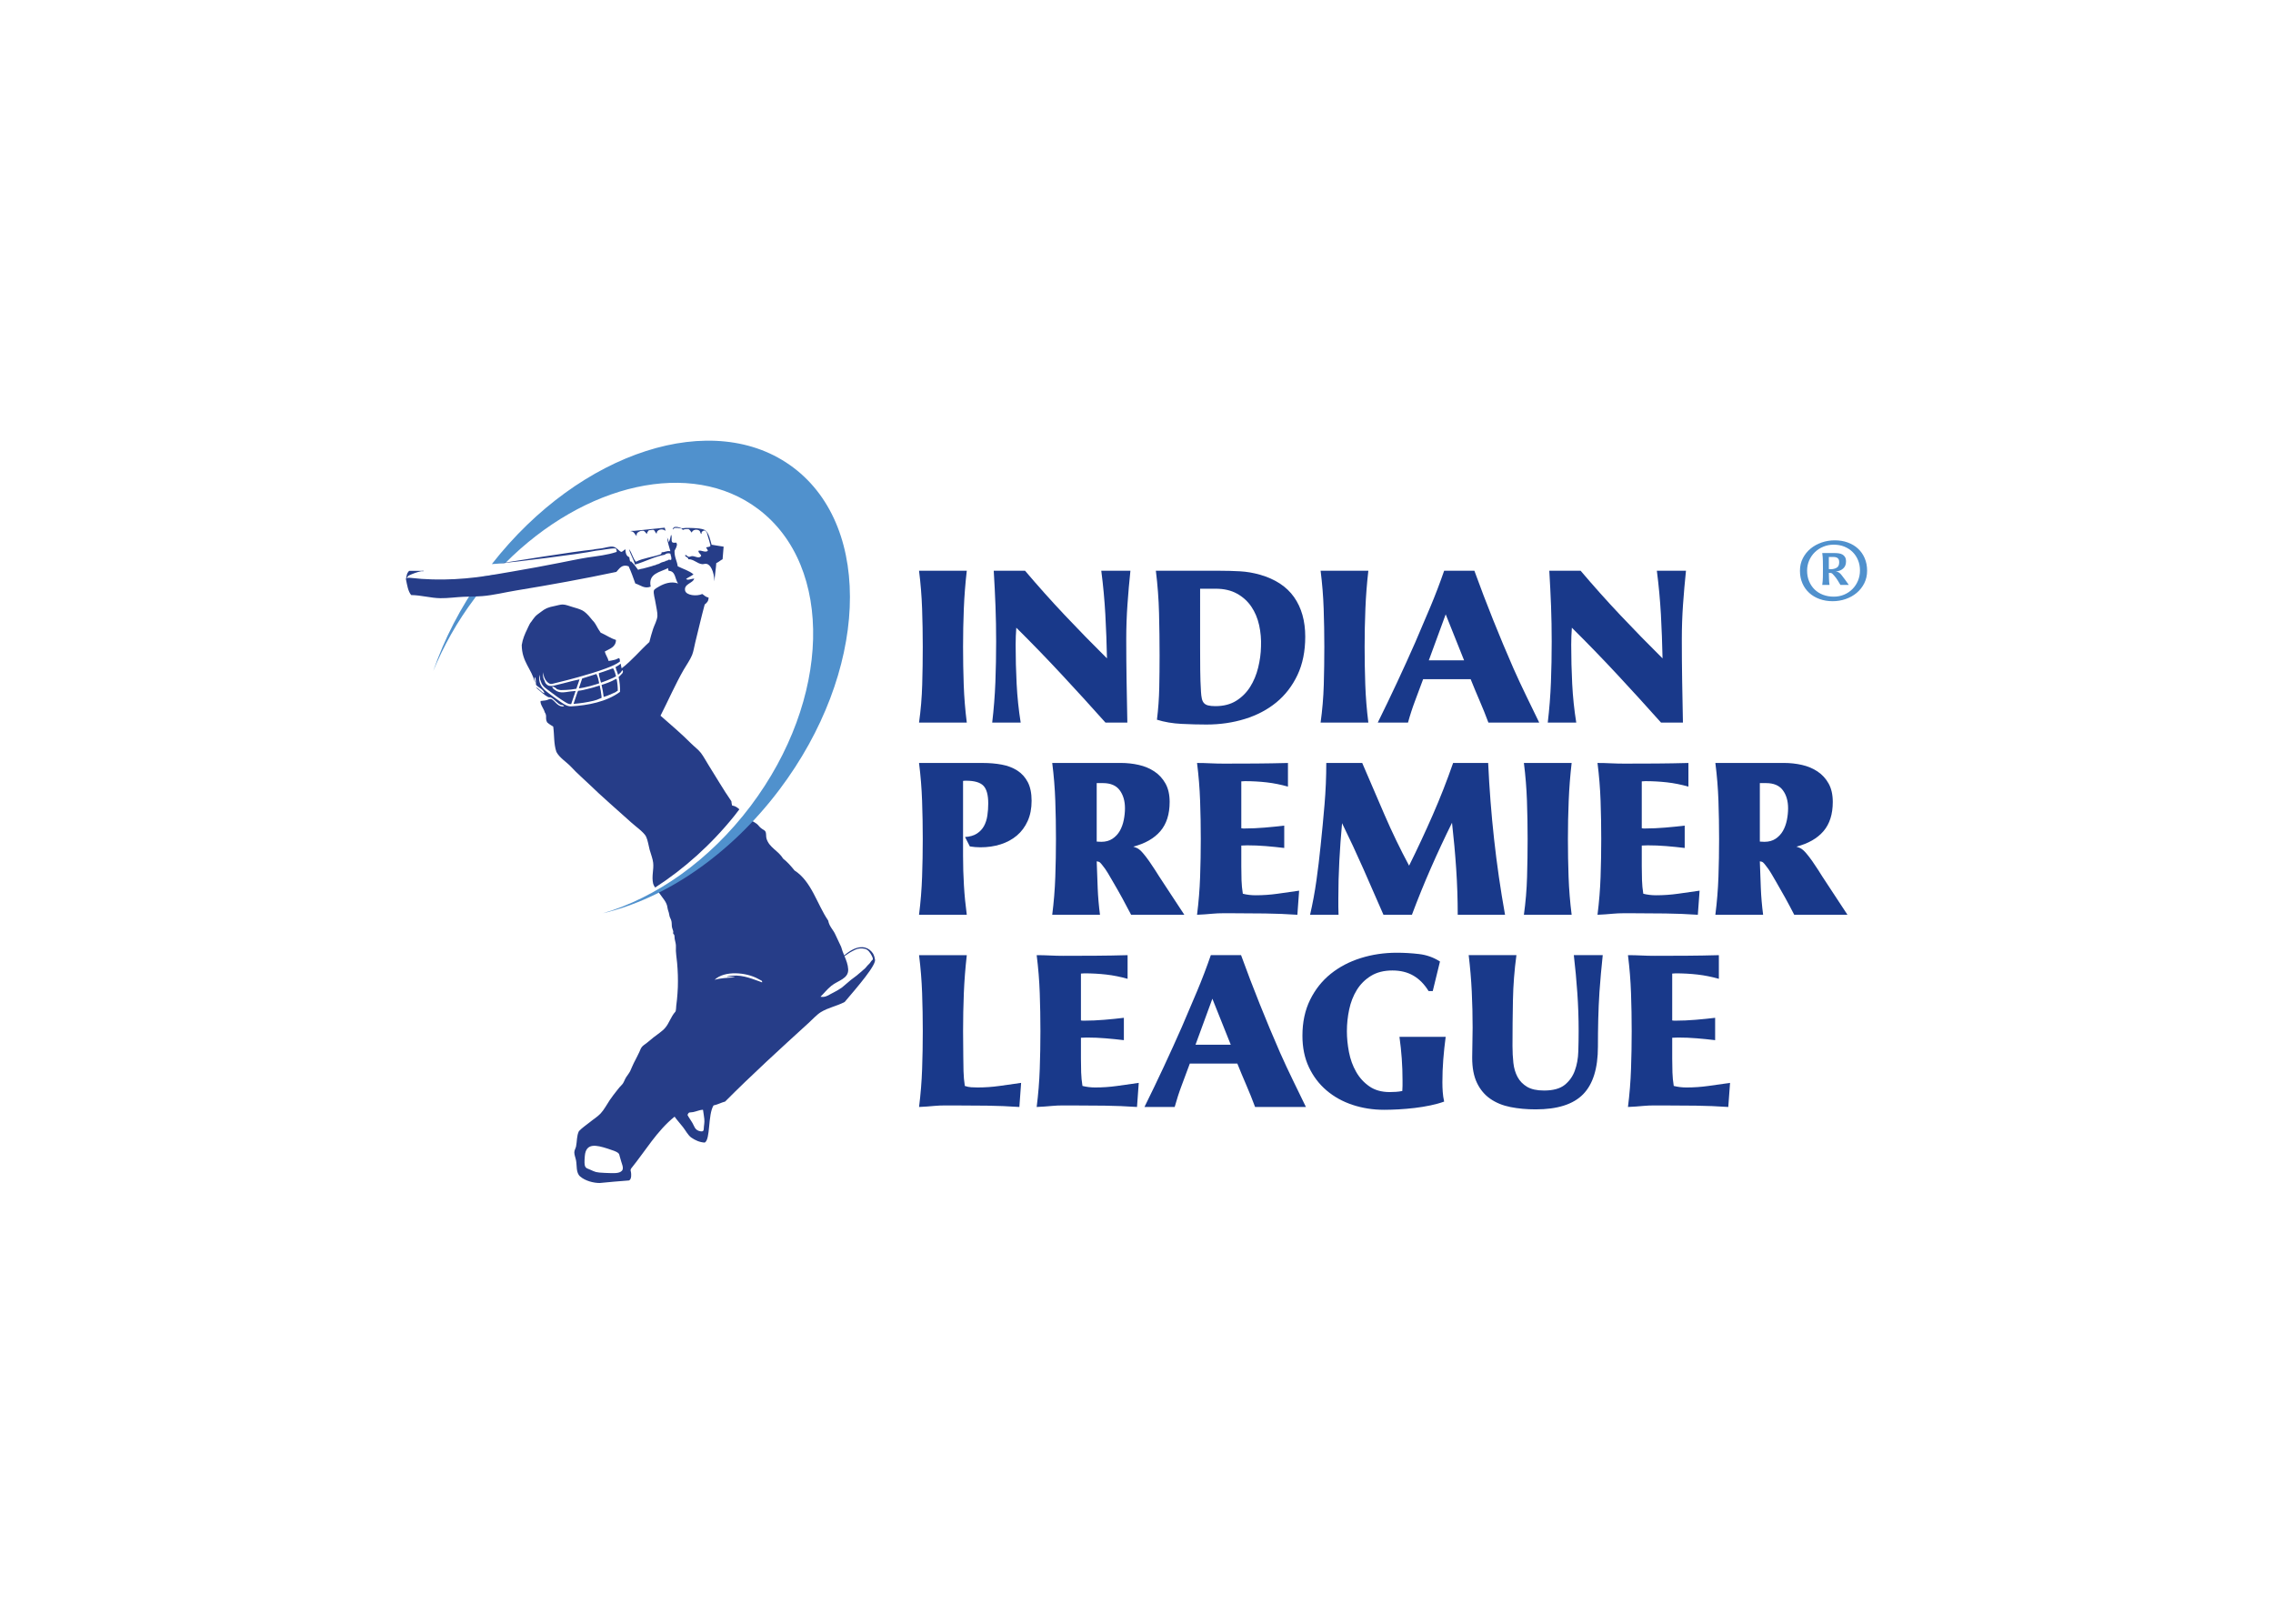 <svg clip-rule="evenodd" fill-rule="evenodd" stroke-linejoin="round" stroke-miterlimit="2" viewBox="0 0 560 400" xmlns="http://www.w3.org/2000/svg"><g fill-rule="nonzero"><g fill="#19398a"><path d="m0 0c-.312-2.707-.522-5.4-.632-8.076-.108-2.676-.162-5.386-.162-8.121 0-2.71.046-5.403.139-8.079.094-2.676.312-5.366.655-8.076h-10.176c.374 2.676.598 5.361.674 8.053.08 2.693.119 5.392.119 8.102 0 2.735-.048 5.445-.141 8.121-.094 2.676-.309 5.369-.652 8.076z" transform="matrix(1.156 0 0 -1.156 238.188 140.601)"/><path d="m0 0c2.769-3.268 5.61-6.443 8.518-9.522 2.911-3.081 5.891-6.134 8.941-9.153-.063 3.144-.179 6.265-.349 9.363-.173 3.096-.459 6.2-.865 9.312h6.211c-.252-2.364-.462-4.768-.632-7.211-.17-2.444-.258-4.896-.258-7.353 0-2.988.025-5.953.071-8.896.048-2.939.102-5.904.164-8.892h-4.668c-3.113 3.487-6.231 6.911-9.36 10.27-3.127 3.362-6.342 6.679-9.638 9.944-.097-1.213-.142-2.426-.142-3.64 0-2.8.071-5.581.213-8.333.139-2.756.425-5.503.861-8.241h-6.069c.341 2.894.567 5.766.678 8.612.108 2.851.161 5.734.161 8.663 0 2.551-.045 5.065-.138 7.537-.094 2.474-.219 4.986-.375 7.54z" transform="matrix(1.156 0 0 -1.156 252.544 140.601)"/><path d="m0 0c1.463 0 2.917-.04 4.363-.116 1.448-.08 2.871-.321 4.271-.726 3.269-.932 5.695-2.526 7.285-4.782 1.585-2.259 2.379-5.065 2.379-8.427 0-3.113-.553-5.837-1.656-8.17-1.108-2.333-2.608-4.28-4.504-5.836-1.899-1.557-4.133-2.73-6.701-3.524-2.566-.793-5.298-1.19-8.192-1.19-1.65 0-3.425.045-5.321.139-1.899.093-3.64.391-5.23.887.281 2.27.445 4.544.491 6.817.048 2.271.07 4.558.07 6.863 0 3.019-.039 6.029-.116 9.031-.076 3.005-.303 6.015-.677 9.034zm-4.107-16.432c0-1.494.005-3.051.022-4.669.014-1.619.068-3.175.162-4.669.031-.589.096-1.088.187-1.494.093-.402.249-.722.468-.955.218-.235.521-.397.91-.49.388-.094.892-.142 1.516-.142 1.743 0 3.223.383 4.436 1.145 1.214.763 2.2 1.752 2.963 2.962.765 1.216 1.332 2.577 1.703 4.088.374 1.508.578 3.01.61 4.504.062 1.556-.071 3.073-.397 4.553-.329 1.476-.879 2.792-1.659 3.943-.779 1.15-1.797 2.077-3.058 2.778-1.262.7-2.775 1.048-4.55 1.048h-3.313z" transform="matrix(1.156 0 0 -1.156 300.42 140.601)"/><path d="m0 0c-.312-2.707-.522-5.4-.629-8.076-.111-2.676-.165-5.386-.165-8.121 0-2.71.046-5.403.139-8.079.094-2.676.312-5.366.655-8.076h-10.176c.371 2.676.598 5.361.677 8.053.074 2.693.116 5.392.116 8.102 0 2.735-.048 5.445-.141 8.121-.091 2.676-.309 5.369-.652 8.076z" transform="matrix(1.156 0 0 -1.156 337.122 140.601)"/><path d="m0 0c1.276-3.518 2.605-7.002 3.991-10.457 1.383-3.455 2.823-6.894 4.32-10.315.87-1.962 1.775-3.898 2.704-5.814.936-1.914 1.871-3.835 2.801-5.766h-10.828c-.593 1.588-1.214 3.135-1.868 4.646-.652 1.508-1.29 3.042-1.914 4.598h-10.128c-.561-1.525-1.131-3.05-1.706-4.575-.576-1.525-1.083-3.081-1.517-4.669h-6.443c2.803 5.664 5.462 11.361 7.985 17.087 1.089 2.52 2.16 5.04 3.22 7.563 1.058 2.52 2.038 5.088 2.94 7.702zm-9.711-19.091h7.517l-3.92 9.802z" transform="matrix(1.156 0 0 -1.156 363.244 140.601)"/><path d="m0 0c2.767-3.268 5.61-6.443 8.518-9.522 2.911-3.081 5.891-6.134 8.941-9.153-.066 3.144-.182 6.265-.349 9.363-.176 3.096-.462 6.2-.865 9.312h6.208c-.249-2.364-.459-4.768-.632-7.211-.17-2.444-.255-4.896-.255-7.353 0-2.988.023-5.953.071-8.896.048-2.939.099-5.904.164-8.892h-4.671c-3.11 3.487-6.231 6.911-9.357 10.27-3.13 3.362-6.342 6.679-9.641 9.944-.094-1.213-.139-2.426-.139-3.64 0-2.8.071-5.581.21-8.333.139-2.756.425-5.503.864-8.241h-6.071c.343 2.894.569 5.766.677 8.612.111 2.851.162 5.734.162 8.663 0 2.551-.046 5.065-.136 7.537-.097 2.474-.222 4.986-.375 7.54z" transform="matrix(1.156 0 0 -1.156 389.421 140.601)"/><path d="m0 0c.343 2.707.558 5.4.652 8.076s.142 5.369.142 8.076c0 2.738-.048 5.445-.142 8.121s-.309 5.369-.652 8.076h13.632c1.397 0 2.73-.116 3.991-.349 1.259-.232 2.364-.654 3.314-1.261.946-.607 1.695-1.432 2.242-2.475.541-1.043.813-2.372.813-3.991s-.28-3.05-.839-4.294c-.561-1.245-1.332-2.279-2.31-3.104-.981-.825-2.132-1.446-3.452-1.866-1.327-.422-2.764-.632-4.32-.632-.375 0-.749.014-1.12.049-.374.028-.748.076-1.12.138l-1.026 2.007c1.026.063 1.865.304 2.517.723.655.423 1.16.958 1.52 1.61.357.655.598 1.401.722 2.242.125.84.187 1.696.187 2.569 0 1.834-.351 3.104-1.051 3.804-.697.7-1.922 1.049-3.665 1.049-.309 0-.53-.015-.652-.046v-15.967c0-2.115.062-4.215.187-6.299.122-2.086.326-4.173.606-6.256z" transform="matrix(1.156 0 0 -1.156 226.422 225.35)"/><path d="m0 0c.451-.53.893-1.106 1.329-1.729.437-.621.842-1.228 1.217-1.82.371-.59.668-1.057.887-1.4.901-1.369 1.797-2.73 2.681-4.085.89-1.352 1.783-2.716 2.685-4.082h-11.342c-1.247 2.427-2.537 4.774-3.877 7.047-.343.592-.692 1.191-1.049 1.797-.357.607-.754 1.174-1.191 1.704-.184.249-.357.442-.513.584-.156.139-.391.227-.7.255.062-1.928.13-3.835.21-5.718.076-1.882.241-3.773.49-5.669h-10.179c.346 2.707.561 5.397.655 8.073.093 2.679.141 5.369.141 8.079 0 2.735-.048 5.445-.141 8.121-.094 2.676-.309 5.369-.655 8.076h14.612c1.307 0 2.586-.139 3.827-.419 1.247-.281 2.362-.749 3.342-1.401.978-.655 1.766-1.511 2.356-2.568.592-1.06.887-2.367.887-3.92 0-2.617-.66-4.694-1.984-6.234-1.324-1.542-3.246-2.639-5.766-3.291.156-.062.304-.116.445-.164.139-.045.27-.099.397-.162.371-.187.785-.544 1.236-1.074m-9.873 2.475c.093 0 .255-.009.49-.026.233-.014.397-.023.491-.023.932 0 1.726.219 2.378.655.655.434 1.176.995 1.568 1.678.385.686.666 1.457.839 2.313.17.857.258 1.687.258 2.498 0 1.556-.375 2.84-1.123 3.849-.745 1.012-1.945 1.52-3.594 1.52h-1.307z" transform="matrix(1.156 0 0 -1.156 281.609 210.181)"/><path d="m0 0c-2.305.156-4.606.249-6.911.278-2.302.034-4.589.048-6.86.048h-2.148c-.686 0-1.384-.031-2.101-.094-.561-.062-1.12-.11-1.681-.138-.561-.032-1.119-.066-1.681-.094.343 2.707.562 5.4.655 8.076.094 2.676.142 5.369.142 8.076 0 2.738-.048 5.445-.142 8.121-.093 2.676-.312 5.369-.655 8.076.967 0 1.914-.023 2.849-.071.936-.045 1.882-.068 2.846-.068 2.305 0 4.584.006 6.84.023s4.536.054 6.84.116v-5.04c-1.525.434-3.044.737-4.552.91-1.511.17-3.059.258-4.646.258-.122 0-.25-.009-.372-.026-.124-.014-.249-.022-.374-.022v-9.99c.156-.034.278-.048.374-.048h.42c1.307 0 2.701.063 4.178.187 1.477.125 2.872.264 4.178.423v-4.765c-1.306.155-2.616.289-3.923.399-1.307.108-2.63.162-3.965.162-.219 0-.431-.009-.633-.023-.204-.017-.411-.023-.629-.023v-4.436c0-.995.017-1.975.045-2.942.032-.964.125-1.928.281-2.891.87-.219 1.775-.326 2.71-.326 1.587 0 3.149.107 4.689.326 1.542.215 3.075.433 4.6.654z" transform="matrix(1.156 0 0 -1.156 319.634 225.35)"/><path d="m0 0c1.587-3.702 3.175-7.393 4.762-11.064 1.588-3.673 3.331-7.282 5.23-10.828 1.775 3.577 3.453 7.18 5.04 10.806 1.588 3.625 3.036 7.322 4.343 11.086h7.469c.25-5.448.666-10.851 1.259-16.223.589-5.368 1.369-10.743 2.335-16.126h-10.082c0 3.297-.111 6.565-.329 9.802-.216 3.237-.513 6.503-.887 9.805-1.585-3.209-3.096-6.443-4.527-9.711-1.432-3.269-2.77-6.568-4.017-9.896h-6.069c-1.429 3.297-2.863 6.565-4.292 9.802-1.431 3.237-2.939 6.472-4.529 9.709-.25-2.707-.443-5.383-.582-8.028-.141-2.645-.212-5.323-.212-8.03v-1.775c0-.558.017-1.12.045-1.678h-6.066c.558 2.426 1.009 4.861 1.352 7.305.343 2.443.638 4.893.887 7.353.312 2.954.593 5.896.839 8.821.25 2.926.375 5.882.375 8.87z" transform="matrix(1.156 0 0 -1.156 335.608 187.947)"/><path d="m0 0c-.312-2.707-.522-5.4-.629-8.076-.111-2.676-.165-5.386-.165-8.121 0-2.71.046-5.4.139-8.076.094-2.679.312-5.369.655-8.076h-10.176c.371 2.676.598 5.36.674 8.05.077 2.693.119 5.392.119 8.102 0 2.735-.048 5.445-.141 8.121-.094 2.676-.312 5.369-.652 8.076z" transform="matrix(1.156 0 0 -1.156 387.208 187.947)"/><path d="m0 0c-2.305.156-4.606.249-6.911.278-2.304.034-4.589.048-6.863.048h-2.145c-.684 0-1.387-.031-2.101-.094-.561-.062-1.12-.11-1.681-.138-.561-.032-1.119-.066-1.681-.094.34 2.707.562 5.4.655 8.076.094 2.676.139 5.369.139 8.076 0 2.738-.045 5.445-.139 8.121-.093 2.676-.315 5.369-.655 8.076.964 0 1.914-.023 2.849-.071.933-.045 1.882-.068 2.849-.068 2.299 0 4.581.006 6.837.023s4.536.054 6.84.116v-5.04c-1.528.434-3.042.737-4.552.91-1.511.17-3.056.258-4.644.258-.127 0-.249-.009-.374-.026-.124-.014-.249-.022-.374-.022v-9.99c.156-.034.281-.048.374-.048h.42c1.307 0 2.698.063 4.178.187 1.477.125 2.872.264 4.178.423v-4.765c-1.306.155-2.616.289-3.923.399-1.307.108-2.63.162-3.965.162-.222 0-.428-.009-.633-.023-.201-.017-.413-.023-.629-.023v-4.436c0-.995.014-1.975.048-2.942.029-.964.122-1.928.278-2.891.87-.219 1.775-.326 2.71-.326 1.585 0 3.149.107 4.689.326 1.542.215 3.072.433 4.6.654z" transform="matrix(1.156 0 0 -1.156 418.297 225.35)"/><path d="m0 0c.451-.53.893-1.106 1.329-1.729.437-.621.842-1.228 1.217-1.82.371-.59.668-1.057.884-1.4.901-1.369 1.797-2.73 2.684-4.085.888-1.352 1.78-2.716 2.685-4.082h-11.345c-1.244 2.427-2.537 4.774-3.874 7.047-.343.592-.692 1.191-1.049 1.797-.357.607-.754 1.174-1.191 1.704-.187.249-.357.442-.513.584-.156.139-.391.227-.7.255.062-1.928.13-3.835.21-5.718.076-1.882.241-3.773.49-5.669h-10.179c.346 2.707.564 5.397.658 8.073.09 2.679.138 5.369.138 8.079 0 2.735-.048 5.445-.138 8.121-.094 2.676-.312 5.369-.658 8.076h14.612c1.307 0 2.586-.139 3.83-.419 1.244-.281 2.356-.749 3.336-1.401.981-.655 1.766-1.511 2.359-2.568.589-1.06.887-2.367.887-3.92 0-2.617-.663-4.694-1.984-6.234-1.324-1.542-3.246-2.639-5.763-3.291.153-.062.301-.116.442-.164.139-.045.27-.099.397-.162.371-.187.782-.544 1.236-1.074m-9.873 2.475c.091 0 .255-.009.49-.026.233-.014.397-.023.491-.023.932 0 1.726.219 2.381.655.652.434 1.173.995 1.565 1.678.385.686.666 1.457.839 2.313.17.857.255 1.687.255 2.498 0 1.556-.372 2.84-1.12 3.849-.745 1.012-1.945 1.52-3.594 1.52h-1.307z" transform="matrix(1.156 0 0 -1.156 444.986 210.181)"/><path d="m0 0c-2.305.156-4.606.249-6.911.281-2.302.031-4.589.045-6.86.045h-2.148c-.715 0-1.432-.031-2.146-.094-.561-.062-1.114-.107-1.658-.138-.545-.032-1.097-.063-1.656-.094.34 2.707.559 5.4.652 8.076.094 2.676.142 5.369.142 8.076 0 2.738-.048 5.445-.142 8.124-.093 2.676-.312 5.366-.652 8.076h10.176c-.311-2.71-.521-5.4-.632-8.076-.107-2.679-.161-5.386-.161-8.124 0-.904.005-1.806.022-2.707.015-.905.023-1.806.023-2.71 0-1.026.017-2.069.048-3.127.029-1.057.122-2.1.278-3.126.468-.156.919-.25 1.355-.281.437-.031.887-.045 1.355-.045 1.585 0 3.149.107 4.691.326 1.54.215 3.073.436 4.598.652z" transform="matrix(1.156 0 0 -1.156 251.142 272.697)"/><path d="m0 0c-2.305.156-4.606.249-6.908.281-2.305.031-4.592.045-6.866.045h-2.145c-.684 0-1.387-.031-2.101-.094-.561-.062-1.122-.107-1.681-.138-.558-.032-1.119-.063-1.681-.094.343 2.707.562 5.4.655 8.076.094 2.676.142 5.369.142 8.076 0 2.738-.048 5.445-.142 8.124-.093 2.676-.312 5.366-.655 8.076.967 0 1.916-.026 2.849-.071.936-.048 1.882-.071 2.849-.071 2.302 0 4.581.009 6.837.023s4.536.054 6.84.119v-5.043c-1.528.434-3.042.737-4.552.91-1.508.17-3.056.258-4.644.258-.124 0-.249-.009-.374-.026-.127-.014-.249-.022-.374-.022v-9.99c.156-.031.281-.045.374-.045h.42c1.307 0 2.698.06 4.178.184 1.477.125 2.872.264 4.178.423v-4.763c-1.306.156-2.613.287-3.923.394-1.307.111-2.63.165-3.965.165-.219 0-.428-.009-.633-.023-.201-.014-.413-.023-.629-.023v-4.433c0-.998.014-1.978.045-2.942.032-.964.125-1.931.281-2.894.87-.219 1.775-.326 2.71-.326 1.587 0 3.149.107 4.691.326 1.54.215 3.073.436 4.595.652z" transform="matrix(1.156 0 0 -1.156 280.125 272.697)"/><path d="m0 0c1.276-3.518 2.608-7.004 3.994-10.457 1.38-3.455 2.823-6.894 4.317-10.318.87-1.959 1.775-3.895 2.707-5.811.933-1.914 1.868-3.835 2.801-5.766h-10.831c-.59 1.588-1.214 3.135-1.865 4.646-.655 1.508-1.293 3.039-1.917 4.598h-10.128c-.558-1.525-1.131-3.05-1.704-4.575-.578-1.525-1.082-3.081-1.519-4.669h-6.44c2.8 5.664 5.459 11.359 7.982 17.087 1.089 2.52 2.163 5.04 3.22 7.563 1.058 2.52 2.038 5.086 2.94 7.702zm-9.709-19.094h7.515l-3.92 9.805z" transform="matrix(1.156 0 0 -1.156 305.761 235.294)"/><path d="m0 0c-.215-1.619-.388-3.229-.513-4.833-.125-1.602-.187-3.215-.187-4.83 0-.717.023-1.406.071-2.07.045-.666.147-1.352.303-2.06-.839-.309-1.806-.576-2.894-.808-1.091-.23-2.217-.414-3.385-.553s-2.318-.235-3.455-.3c-1.134-.06-2.154-.091-3.056-.091-2.367 0-4.606.348-6.724 1.049-2.114.7-3.968 1.729-5.556 3.084-1.584 1.352-2.84 3.002-3.755 4.946-.919 1.945-1.378 4.178-1.378 6.701 0 2.892.544 5.443 1.633 7.654 1.088 2.208 2.551 4.053 4.388 5.533 1.837 1.477 3.968 2.597 6.397 3.359 2.427.763 4.995 1.145 7.699 1.145 1.559 0 3.138-.093 4.74-.28 1.604-.187 3.09-.715 4.459-1.588l-1.542-6.301h-.885c-.904 1.463-1.984 2.56-3.245 3.291-1.259.731-2.747 1.097-4.459 1.097-1.806 0-3.331-.383-4.575-1.148-1.245-.763-2.245-1.76-3.011-2.991-.762-1.233-1.304-2.619-1.633-4.164-.328-1.542-.49-3.092-.49-4.651 0-1.435.147-2.917.442-4.442.298-1.531.8-2.926 1.52-4.187.714-1.264 1.658-2.299 2.823-3.11 1.165-.81 2.605-1.216 4.317-1.216.468 0 .927.017 1.378.048.45.029.893.091 1.329.185.031.374.048.748.048 1.122v1.165c0 1.556-.053 3.098-.164 4.624-.108 1.525-.272 3.064-.49 4.62z" transform="matrix(1.156 0 0 -1.156 356.172 255.423)"/><path d="m0 0c-.437-3.206-.686-6.426-.746-9.663-.062-3.237-.093-6.475-.093-9.712 0-1.244.062-2.435.187-3.569.122-1.139.42-2.14.887-3.013.465-.87 1.143-1.57 2.03-2.1.887-.528 2.092-.794 3.617-.794 1.93 0 3.393.4 4.391 1.191.992.793 1.718 1.805 2.168 3.035.451 1.228.7 2.597.746 4.108.048 1.508.071 2.962.071 4.365 0 2.738-.094 5.446-.281 8.121-.184 2.676-.434 5.352-.746 8.031h6.163c-.281-2.616-.513-5.23-.7-7.843-.125-1.962-.21-3.904-.258-5.834-.045-1.931-.068-3.878-.068-5.837 0-4.606-1.052-7.982-3.152-10.128-2.101-2.149-5.471-3.223-10.109-3.223-1.927 0-3.719.162-5.366.491-1.649.325-3.081.909-4.297 1.751-1.213.839-2.163 1.968-2.846 3.385-.686 1.414-1.029 3.212-1.029 5.391 0 1.089.017 2.155.048 3.198.029 1.04.046 2.106.046 3.197 0 2.583-.06 5.157-.185 7.725-.124 2.568-.345 5.142-.654 7.727z" transform="matrix(1.156 0 0 -1.156 373.604 235.294)"/><path d="m0 0c-2.305.156-4.603.249-6.908.281-2.305.031-4.592.045-6.863.045h-2.148c-.684 0-1.384-.031-2.101-.094-.558-.062-1.12-.107-1.678-.138-.561-.032-1.122-.063-1.681-.094.34 2.707.559 5.4.652 8.076.094 2.676.142 5.369.142 8.076 0 2.738-.048 5.445-.142 8.124-.093 2.676-.312 5.366-.652 8.076.964 0 1.913-.026 2.846-.071.936-.048 1.882-.071 2.849-.071 2.302 0 4.581.009 6.84.023 2.253.014 4.533.054 6.837.119v-5.043c-1.525.434-3.042.737-4.55.91-1.51.17-3.058.258-4.646.258-.124 0-.249-.009-.371-.026-.127-.014-.249-.022-.377-.022v-9.99c.156-.031.281-.045.377-.045h.417c1.307 0 2.701.06 4.178.184 1.477.125 2.872.264 4.178.423v-4.763c-1.306.156-2.613.287-3.92.394-1.307.111-2.63.165-3.968.165-.219 0-.428-.009-.63-.023-.204-.014-.414-.023-.632-.023v-4.433c0-.998.017-1.978.048-2.942.029-.964.122-1.931.281-2.894.87-.219 1.772-.326 2.707-.326 1.587 0 3.149.107 4.691.326 1.54.215 3.073.436 4.601.652z" transform="matrix(1.156 0 0 -1.156 425.797 272.697)"/></g><path d="m0 0c-.034.411-.264 1.003-.425 1.256-.397.575-.961 1.04-1.641 1.216-1.616.431-3.246-.629-4.476-1.658-.244.586-.485 1.182-.647 1.814l-1.193 2.537c-.451 1.094-1.335 1.754-1.57 3.067-2.41 3.543-3.544 8.359-7.181 10.686-.742.922-1.519 1.815-2.454 2.543-.984 1.678-2.94 2.305-3.518 4.261-.133.439 0 1.04-.224 1.491-.148.297-.556.396-.978.754-.329.275-.618.691-.884.893-.55.396-1.208.717-1.738 1.085-5.865-6.412-12.458-11.625-19.293-15.488.142-.193.275-.372.394-.542.63-.935 1.483-1.743 1.619-2.917.059-.513.309-.969.374-1.468.043-.411.21-.74.377-1.105.19-.445.145-.91.181-1.378.029-.386.205-.706.292-1.072.04-.17-.048-.348 0-.513.032-.11.165-.147.207-.249.114-.267.057-.689.131-.981.107-.527.28-1.066.241-1.618-.077-1.134.17-2.311.258-3.436.153-1.701.204-3.404.153-5.111-.037-.881-.094-1.76-.182-2.63-.045-.448-.102-.891-.156-1.333-.039-.275-.025-1.108-.204-1.307-.944-1.037-1.287-2.415-2.168-3.435-.658-.763-1.658-1.366-2.466-2.016-.479-.396-.961-.796-1.449-1.19-.371-.306-.856-.553-1.125-.964-.199-.3-.318-.675-.476-1.009-.369-.788-.783-1.562-1.18-2.344-.28-.542-.476-1.117-.742-1.661-.247-.482-.57-.879-.865-1.318-.357-.528-.459-1.157-.932-1.628-.349-.351-.715-.773-.942-1.088-.694-.893-.997-1.242-1.632-2.177-.63-.944-1.205-2.058-1.945-2.843-.649-.695-1.57-1.253-2.31-1.865-.785-.638-1.511-1.078-2.308-1.897-.501-1.009-.388-2.191-.612-3.268-.096-.448-.371-.785-.371-1.267 0-.536.263-1.134.371-1.712.213-1.083-.048-2.608.865-3.408 1.071-.932 2.826-1.397 4.175-1.397 2.257.213 3.952.377 6.253.544.593.269.451 1.446.428 1.639-.025.351-.221.552.015.901 3.038 3.742 5.504 8.042 9.266 11.055.522-.748 1.171-1.431 1.792-2.236.555-.706 1.102-1.789 1.797-2.243.81-.544 1.701-.98 2.834-1.046 1.248.664.641 5.885 1.874 7.92.91.179 1.599.599 2.469.82 5.567 5.601 11.812 11.31 17.782 16.744.864.785 1.757 1.783 2.619 2.313 1.579.975 3.467 1.31 5.08 2.168 2.63 3.093 6.922 8.04 6.44 9.111m-53.909-45.074c-.556-.584-1.48-.558-3.603-.465-2.118.1-1.979.173-3.189.698-1.015.431-1.347.275-1.117 2.942.247 2.821 2.452 2.299 4.842 1.542 2.429-.757 2.446-1.009 2.556-1.516.122-.516.604-2.024.604-2.024s.27-.791-.093-1.177m17.472 9.443c-.073-.706.074-1.163-.734-1.041-1.278.204-1.312 1.202-1.834 1.973-.604.879-.932 1.505-.932 1.505.294.751.47.468 1.207.618.703.153 1.491.471 1.846.471.365 0 .192.258.428-1.171.204-1.199.107-1.59.019-2.355m11.753 30.934c-1.831.643-4.076 1.616-6.715 1.043-.026-.057-.077-.076-.077-.15.167.195 2.013-.011 1.491-.074-1.448-.085-3.067-.153-4.184-.516 2.126 2.047 6.798 1.596 9.272.219.4-.202.462-.23.8-.431.255-.545-.066-.261-.587-.091m23.627 3.883c-.264-.246-.264-.275-.522-.535-.459-.485-.326-.485-.918-.944-.284-.287-.451-.389-.941-.811-.567-.524-.947-.723-1.656-1.29-.672-.552-1.185-1.032-1.942-1.649-.249-.188-1.02-.678-2.432-1.395-.589-.363-1.323-.734-2.123-.553.68.649 1.33 1.517 2.313 2.322 1.403 1.139 3.685 1.494 3.589 3.512-.051 1.009-.411 1.908-.791 2.817.241.159.513.318.697.463.431.328.998.603 1.477.85.675.34 1.369.402 2.129.249.751-.153 1.182-.867 1.531-1.516.156-.289.266-.578.192-.788-.334-.295-.428-.476-.603-.732" fill="#263d88" transform="matrix(1.156 0 0 -1.156 215.547 236.299)"/><path d="m0 0c-4.677-6.503-8.161-13.348-10.505-20.154 2.18 5.309 5.111 10.584 8.881 15.576 1.312 1.738 2.681 3.382 4.099 4.947-.896-.148-1.764-.281-2.475-.369" fill="#5091cd" transform="matrix(1.156 0 0 -1.156 118.864 142.046)"/><path d="m0 0c-16.903 12.753-45.422 3.515-64.267-20.568.816.059 1.828.127 2.852.21 16.911 16.976 39.622 22.314 53.929 11.514 16.22-12.237 15.488-40.564-1.63-63.278-8.81-11.676-20.245-19.582-31.479-22.85 13.161 3.076 27.026 12.297 37.613 26.334 18.822 24.953 20.154 55.681 2.982 68.638" fill="#5091cd" transform="matrix(1.156 0 0 -1.156 195.465 115.188)"/><path d="m0 0c.411.014.808-.017 1.23-.108.054-.014.119-.014.165-.02.156-.073.173-.289.408-.277.255.175.691.161 1.117.147.314-.159.439-.513.68-.743.159.618 1.054.786 1.568.451.343-.227.161-.609.518-.751-.079.519.247.629.559.74.286-.043.334-.128.465-.261.022-.023.15-.337.15-.337.139-.477.255-.967.425-1.438.122-.337.167-.751.275-.946l-.003.003v-.377c-.246-.128-.564-.182-.896-.227.094-.278.315-.428.372-.743-.604-.47-1.423.244-2.016 0 .02-.527.482-.615.598-1.049-.391-.714-1.213-.102-1.868-.076-.3.017-.544-.202-.827-.145-.281.06-.525.567-.743.298-.068-.281.814-.431.672-.819 1.142.065 1.91-.956 2.988-1.052.274-.017.617.125.895.076.839-.138 1.619-1.559 1.704-3.733 0 .496.391 3.385.391 3.887.516.206.859.589 1.347.822.068.895.13 1.819.218 2.684-.836.145-1.724.255-2.56.411-.221.729-.589 2.704-1.429 3.09.012.005.02.011.034.014-.691.385-1.817.405-2.573.448-.53.028-1.061.031-1.582.02-.238-.009-.731-.119-.955-.034-.522.204-.839.311-1.395.241-.173-.088-.227-.153-.238-.19-.114-.122-.261-.275-.06-.335.037.19.204.241.366.329m-8.141-1.746c-.125.794.439.887.887 1.111.159.009.315.017.488.031.382-.054.581-.51.796-.697.04.371.241.572.423.794.292.028.595.065.893.102.459-.074.422-.638.779-.82-.054.936 1.298 1.16 1.868.599-.006.269-.113.433-.153.674l-6.489-.672c-.371.009-.697-.002-.836-.079.805.011.924-.669 1.344-1.043m-12.62-33.279c-.011-.023-.017-.048-.031-.076-.221-.661-.442-1.319-.669-1.982-.062-.19-.096-.331-.133-.419 1.42.116 2.823.32 4.198.649.258.065.504.144.759.218.341.145.746.323 1.021.425-.02.216-.028.434-.037.51-.079.712-.207 1.423-.371 2.124-.094-.034-.196-.066-.289-.097-.791-.258-1.588-.484-2.396-.666-.643-.17-1.289-.32-1.907-.371-.054-.108-.097-.21-.145-.315m32.958-24.126c-.068.287-.136.57-.153.902-1.74 2.514-3.245 5.148-4.864 7.699-.536.853-1.049 1.839-1.641 2.613-.544.706-1.398 1.321-2.092 2.019-2.098 2.103-4.323 3.988-6.506 5.904 1.647 3.226 3.172 6.718 4.936 9.788.595 1.026 1.383 2.118 1.794 3.144.32.791.448 1.794.677 2.69.689 2.758 1.267 5.321 2.01 8.073.437.34.845.703.822 1.494-.621.076-.915.476-1.343.745-1.16-.544-3.453-.317-3.66.746-.278 1.443 1.772 1.562 1.942 2.543-.525-.015-1.477-.477-1.718-.077.488.363 1.108.59 1.568.975-.916.777-2.234 1.145-3.362 1.718-.151 1.173-.72 1.913-.675 3.288.142.38.357.581.468 1.1.071.204.071.303-.068.643-.358.012-.644-.059-.842.051-.397.377.005 1.14-.301 1.644-.164-.535-.212-1.187-.521-1.57-.026.403-.153.697-.304.972.08-1.116.437-1.961.678-2.914-.833.134-1.142-.249-1.86-.226 0-.227-.082-.383-.241-.448-1.683-.576-3.721-.8-5.232-1.568-.678.706-.851 1.933-1.483 2.69.281-1.136.927-2.021 1.264-3.294 2.209.607 3.98 1.656 6.35 2.098.23.252.78.408 1.202.224.051-.408.354-.904.147-1.344-.859.125-.346.015-.893-.156-.184.1-.221-.147-.547-.195-.374-.125-.567-.125-.921-.349-.368-.164-.3-.195-.669-.246-.326-.154.054 0-.326-.154-.357-.062-.394-.102-.743-.221-.541-.156-.345-.102-.805-.224-.7-.192-.277-.073-1.009-.272-1.068-.226-.11.029-1.114-.277-.462.632-.918 1.269-1.494 1.794-.232-.207-.309.366-.374.896-.621.207-.808.833-.828 1.647-.206.036-.518-.471-.892-.525-.579.233-.998 1.012-1.792 1.117-.641.096-1.65-.249-2.46-.371-.627-.094-1.242-.111-1.744-.253-3.929-.377-17.458-2.571-19.939-2.956 2.597.227 17.258 1.984 20.498 2.713 1.437.116 2.925.527 4.243.496.133-.185.258-.389.216-.746-2.027-.683-4.145-.884-6.271-1.202-1.224-.176-5.102-.972-5.831-1.114-3.137-.626-6.695-1.281-10.162-1.871-1.012-.173-2.061-.337-3.061-.524-5.99-1.089-12.339-1.553-18.61-.819-.501.071-.697-.034-.796-.128.065.264.266.525.476.644.771.365 1.709.722 2.628.904h.451c.175.156-.284.065-.451.074-.771.022-2.055-.017-2.617 0-.147-.202-.416-.491-.473-.825-.02-.04-.19-.854-.193-.896v-.077c.258-1.235.437-2.539 1.114-3.361 2.18-.032 4.17-.644 6.208-.669 1.661-.023 3.32.226 4.938.297 1.332.063 2.67.04 4.034.148 2.37.192 4.799.807 7.174 1.196 7.322 1.196 14.536 2.514 21.376 3.963.661.691 1.151 1.7 2.614 1.196.539-1.154.975-2.412 1.423-3.662 1.097-.335 1.91-1.202 3.285-.675-.609 2.832 2.016 3.075 3.736 3.963-.093-.284.063-.386.08-.598 1.53-.029 1.332-1.803 2.012-2.69-1.491.541-3.002-.066-3.957-.596-.363-.201-1.114-.601-1.193-.901-.167-.584.244-1.814.365-2.69.142-.947.431-1.993.383-2.764-.071-.927-.649-1.919-.904-2.69-.326-1.009-.573-1.854-.814-2.84-2.018-1.829-3.724-3.955-5.91-5.607-.088.309-.13.671-.204 1.003-.244-.229-.536-.428-.859-.601-.017-.008-.034-.017-.051-.031-.065-.031-.127-.065-.196-.099.071-.167.122-.349.159-.53.159-.363.289-.726.389-1.109.051.032.093.06.133.091.156.142.312.278.47.425.111.176.216.355.383.479.167-.433-.023-.674-.278-.898-.173-.204-.365-.397-.589-.576.241-1.051.326-2.143.3-3.166-2.871-2.132-6.899-2.877-10.403-3.09-1.029-.054-2.033.811-2.84 1.369-.686.477-1.364.975-2.033 1.489-.011.005-.02.019-.031.031-.89.64-1.712 1.434-1.888 2.602-.006.017-.006.025-.014.045.003-.008.008-.008.008 0-.051.369-.042.771.049 1.222.062-.315.085-.658.113-1.003.068-.171.162-.341.213-.556.283-.927 1.085-1.412 1.811-1.956 1.086-.822 2.18-1.638 3.345-2.341.445-.261.765-.454 1.256-.428v.005l.005-.005c.315.921.632 1.887.956 2.817-.199-.017-.394-.054-.587-.062-1.327-.074-2.713-.646-3.776.252-.326.159-.556.397-.641.737.499-.034.752-.32 1.032-.57.165-.053.326-.096.445-.124.116-.031.244-.04.366-.06.762 0 1.474.054 2.174.116.031.012.062.015.091.015.371.068.717.11 1.049.161.198.601.411 1.213.618 1.82.028.068.036.125.059.179-.476-.111-.947-.21-1.412-.315-1.397-.369-2.795-.726-4.203-1.055-.284-.062-.533-.059-.774-.011-.012-.006-.034-.011-.04-.011-.008.005-.02.014-.02.014-.329.088-.609.278-.853.646-.025.048-.082.207-.139.408-.297.488-.453 1.08-.258 1.849-.054-1.194.757-2.33 1.542-2.515.329 0 .703.139.973.196.201.042.402.096.598.147.011 0 .017.003.022.003 0 0 .012.006.02.006 1.446.348 2.863.72 4.292 1.119 1.964.55 3.929 1.126 5.848 1.84.215.08.436.17.657.255.153.065.213.085.281.111.3.119.595.258.884.397.015.014.023.014.029.025.215.116.382.204.575.303.136.088.289.171.425.275.06.051.117.091.156.111.02.468-.005.366-.15.745-.264-.065-.669-.317-.933-.368-.844-.184-.626-.159-1.326-.255-.184.751-.624 1.261-.814 2.01 1.021.606 2.347.895 2.387 2.469-1.335.436-2.032 1.02-3.263 1.556-.215.28-.765 1.162-1.057 1.743-.51.814-.354.448-1.057 1.335-.545.698-1.242 1.389-1.82 1.678-.525.258-1.378.533-2.072.715-.692.184-1.384.516-2.087.527-.481.008-1.102-.193-1.646-.303-1.557-.309-2.016-.525-2.997-1.273-.425-.329-1.003-.7-1.264-1.043-.113-.151-.428-.511-.527-.675-.213-.366-.414-.51-.595-.845-.326-.606-.315-.677-.525-1.094-.507-1.037-.978-2.112-1.176-3.399.025-3.634 2.12-5.076 2.823-8.036.048.4-.227.868 0 1.194.244-.375.156-1.092.224-1.647.558-.632 1.519-.871 1.8-1.789-.706.128-1.273 1.202-1.826 1.236.882-.748 1.681-1.576 2.645-2.061.142-.071.36 0 .525-.074.813-.374 1.425-1.352 2.157-1.573.343-.099.425.051.683-.314-1.69-.29-2.186 1.978-3.203 1.51-.76-.343-.93-.232-1.812-.374-.141-.7.754-1.732.882-2.395.584-.839.017-1.25.524-2.166.525-.47.842-.595 1.287-.89.255-1.769.085-3.651.672-5.383.658-1.29 2.174-2.148 3.22-3.285 1.137-1.247 2.693-2.574 3.578-3.444 3.081-2.991 6.032-5.488 9.204-8.365.799-.732 2.727-2.098 3.129-2.994.36-.771.496-1.814.743-2.763.261-.933.666-1.945.754-2.767.173-1.48-.371-2.891 0-4.482.065-.252.221-.533.422-.819 6.112 3.946 11.889 9.077 16.883 15.282.363.459.715.915 1.066 1.383-.414.4-.887.72-1.548.816m-25.302 29.166c-.076.04-.17.045-.266.011-.028-.008-.051-.019-.074-.028-.031-.023-.056-.028-.076-.028-.581-.227-1.168-.414-1.664-.593-.284-.099-.584-.184-.868-.28-.056-.023-.102-.043-.158-.063.011-.17.028-.317.045-.467.142-.522.281-1.032.42-1.542.878.309 1.749.64 2.599 1.029.213.099.414.212.609.334-.065.244-.13.488-.201.729-.102.303-.221.603-.366.898m-3.024-3.121c-.125.61-.261 1.406-.573 1.939-.014.011-.02.031-.028.043-.604-.193-1.213-.397-1.82-.576-.388-.136-.791-.269-1.205-.383-.218-.64-.445-1.281-.654-1.924-.023-.065-.032-.125-.043-.187.337.048.672.096 1.035.173.946.192 1.882.447 2.797.742.171.046.324.116.491.173m.524-.434c.19-.805.343-1.629.431-2.469.882.227 1.715.667 2.475.981.014.012.031.026.054.031.215.145.36.261.482.309.002.845-.086 1.684-.25 2.506-.071 0-.139-.014-.207-.028-.932-.559-2.069-.944-2.99-1.242 0-.025.005-.054.005-.088" fill="#263d88" transform="matrix(1.156 0 0 -1.156 166.266 130.045)"/><path d="m0 0c.848-.309 1.579-.746 2.186-1.31.612-.564 1.085-1.244 1.425-2.041.343-.793.513-1.686.513-2.675 0-.973-.204-1.863-.606-2.665-.406-.802-.944-1.485-1.616-2.049-.675-.565-1.454-1.001-2.341-1.31-.888-.309-1.815-.462-2.781-.462-1.001 0-1.928.153-2.781.462-.859.309-1.593.745-2.214 1.31-.615.564-1.1 1.241-1.448 2.038-.346.796-.525 1.686-.525 2.676 0 .989.207 1.882.621 2.675.411.797.955 1.477 1.638 2.041.684.564 1.472 1.001 2.365 1.31.898.309 1.828.462 2.795.462.997 0 1.921-.153 2.769-.462m-5.207-.893c-.689-.283-1.29-.675-1.806-1.173-.516-.502-.918-1.092-1.213-1.766-.292-.678-.44-1.401-.44-2.169 0-.816.139-1.562.417-2.236.278-.678.666-1.265 1.165-1.758.499-.49 1.097-.873 1.795-1.139.697-.27 1.465-.406 2.307-.406.808 0 1.551.145 2.234.44.68.291 1.27.691 1.768 1.199.499.507.888 1.099 1.166 1.777.277.677.416 1.4.416 2.168 0 .803-.139 1.534-.416 2.203-.278.672-.661 1.247-1.154 1.732-.491.485-1.077.864-1.758 1.142-.683.278-1.434.414-2.256.414-.794 0-1.536-.142-2.225-.428m-.224-8.152c.076.555.122 1.122.13 1.7.009.579.012 1.146.012 1.698 0 .556-.003 1.12-.012 1.701-.008.578-.054 1.145-.13 1.701h2.542c.335 0 .652-.023.953-.062.3-.04.567-.122.794-.25.232-.125.416-.306.561-.547.142-.235.212-.553.212-.947 0-.652-.212-1.159-.643-1.522-.425-.366-.941-.564-1.542-.595.283-.031.524-.119.726-.261.195-.142.382-.334.555-.57.255-.334.508-.666.76-1 .255-.332.499-.681.74-1.046h-1.786c-.204.348-.411.691-.615 1.023-.207.332-.445.649-.715.952-.127.142-.249.275-.368.403-.119.125-.283.19-.485.19h-.289c.017-.428.028-.856.037-1.284.008-.428.043-.856.108-1.284zm1.4 3.376c.065 0 .128-.006.193-.012.062-.005.125-.011.19-.011.507 0 .938.108 1.295.32.357.213.533.607.533 1.177 0 .283-.045.501-.142.655-.096.15-.221.26-.379.331-.159.071-.341.111-.548.119-.206.009-.419.012-.64.012h-.502z" fill="#5091cd" transform="matrix(1.156 0 0 -1.156 455.233 133.64)"/></g></svg>